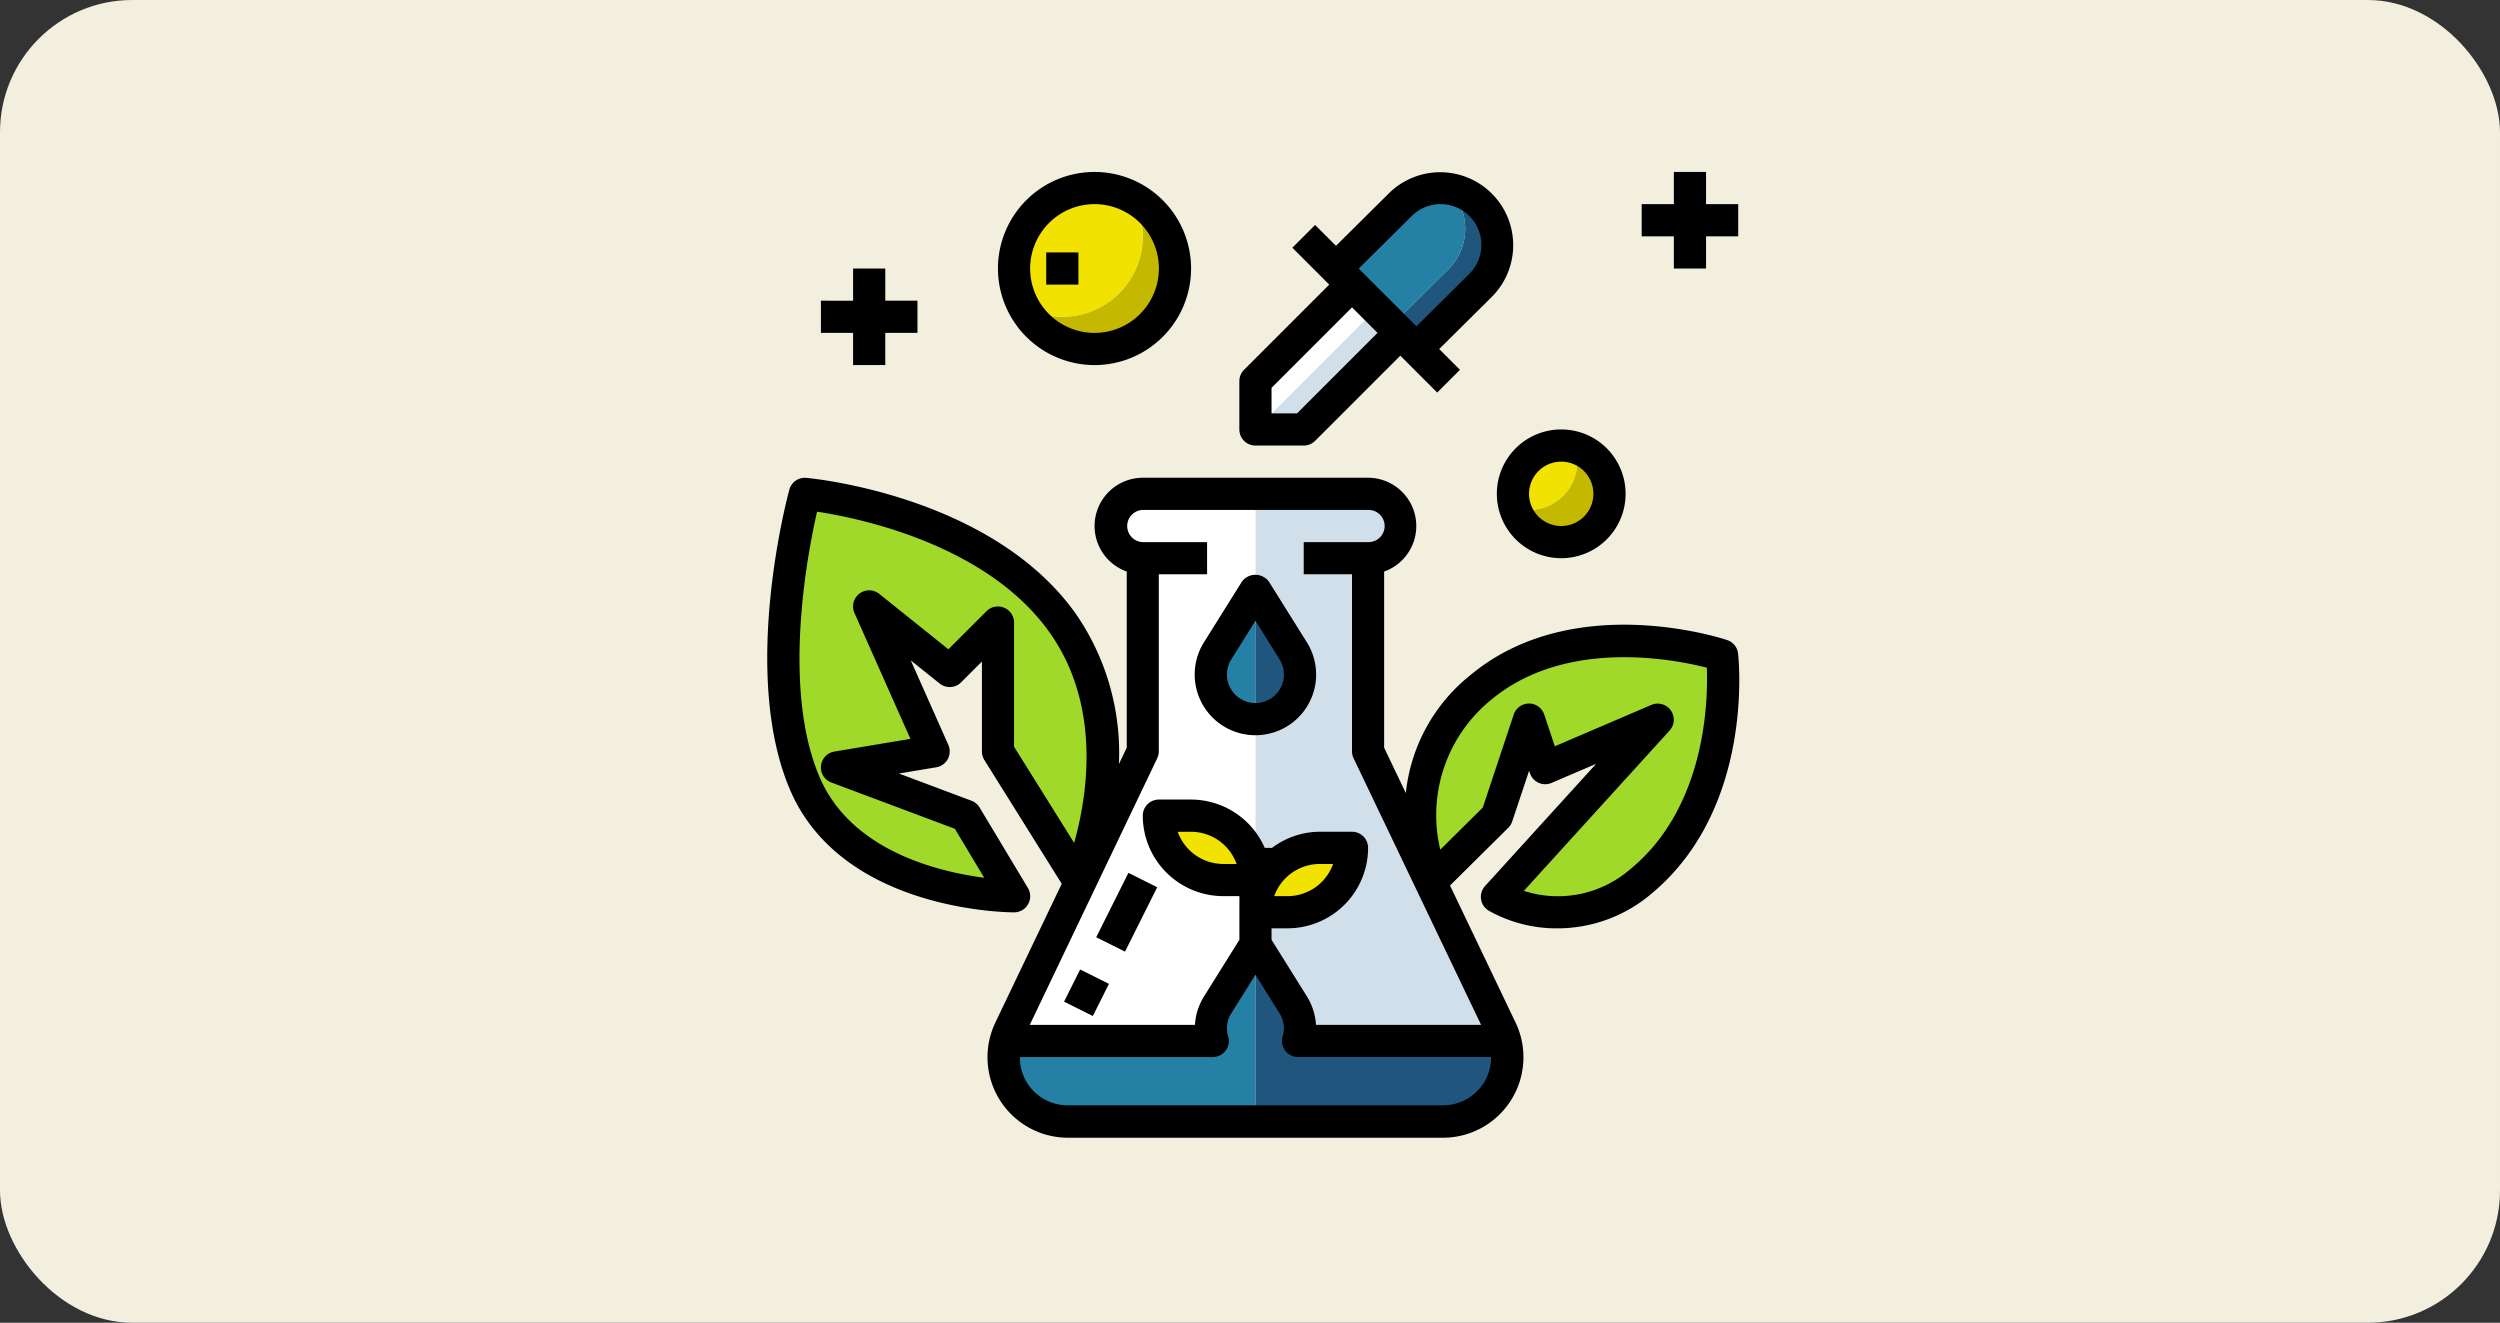 <svg xmlns="http://www.w3.org/2000/svg" width="189" height="100" viewBox="0 0 189 100">
  <rect x="0" y="0" width="189" height="100" fill="#333333" stroke="none"/>
  <g id="Grupo_1115794" data-name="Grupo 1115794" transform="translate(-390.332 -1159.205)">
    <rect id="Rectángulo_406738" data-name="Rectángulo 406738" width="189" height="100" rx="10" transform="translate(390.332 1159.205)" fill="#f2efdf"/>
    <g id="Grupo_1117049" data-name="Grupo 1117049" transform="translate(448.332 1172.205)">
      <path id="Trazado_887571" data-name="Trazado 887571" d="M25.478,192.04l-3.65-6.083-9.733-3.65,7.3-1.217-4.867-10.95,6.083,4.867,3.65-3.65v9.733l6.083,9.733s4.867-10.95-1.217-19.467-19.467-9.733-19.467-9.733-3.65,13.383,0,21.9S25.478,192.04,25.478,192.04Z" transform="translate(-6.817 -137.29)" fill="#a0d92a"/>
      <path id="Trazado_887572" data-name="Trazado 887572" d="M136.549,385.623l-2.859,4.575a3.274,3.274,0,0,0-.365,2.725H117.666a4.863,4.863,0,0,0,4.7,6.083h14.178V385.623Z" transform="translate(-99.637 -327.223)" fill="#2580a6"/>
      <path id="Trazado_887573" data-name="Trazado 887573" d="M261.588,392.923H245.93a3.1,3.1,0,0,0,.146-.949,3.355,3.355,0,0,0-.511-1.776l-2.859-4.575v13.383h14.178A4.863,4.863,0,0,0,261.588,392.923Z" transform="translate(-205.795 -327.223)" fill="#20557d"/>
      <path id="Trazado_887574" data-name="Trazado 887574" d="M245.565,173.5a3.372,3.372,0,0,1-2.859,5.159v14.6a4.867,4.867,0,0,1,4.867-4.867h2.433a4.867,4.867,0,0,1-4.867,4.867h-2.433v2.433l2.859,4.575a3.355,3.355,0,0,1,.511,1.776,3.1,3.1,0,0,1-.146.949h15.658a4.935,4.935,0,0,0-.314-.883L251.223,181.09v-14.6h0a2.433,2.433,0,1,0,0-4.867h-8.517v7.3Z" transform="translate(-205.795 -137.29)" fill="#d0dfea"/>
      <path id="Trazado_887575" data-name="Trazado 887575" d="M134.572,200.264l2.859-4.575v-4.867H135a4.867,4.867,0,0,1-4.867-4.867h2.433a4.867,4.867,0,0,1,4.867,4.867V178.656a3.372,3.372,0,0,1-2.859-5.159l2.859-4.575v-7.3h-8.517a2.433,2.433,0,0,0,0,4.867h0v14.6l-10.051,21.017a4.909,4.909,0,0,0-.314.883h15.658A3.273,3.273,0,0,1,134.572,200.264Zm-10.524.292,1.217-2.433Zm2.433-4.867,2.433-4.867Z" transform="translate(-100.52 -137.29)" fill="#fff"/>
      <path id="Trazado_887576" data-name="Trazado 887576" d="M221.019,214.2a3.372,3.372,0,0,0,2.859,5.159v-9.733Z" transform="translate(-186.966 -177.99)" fill="#2580a6"/>
      <path id="Trazado_887577" data-name="Trazado 887577" d="M245.565,214.2l-2.859-4.575v9.733A3.372,3.372,0,0,0,245.565,214.2Z" transform="translate(-205.795 -177.99)" fill="#20557d"/>
      <path id="Trazado_887578" data-name="Trazado 887578" d="M252.439,74.84l-1.217-1.217-7.3,7.3h-1.217V82.14h3.65l7.3-7.3-.606-.606Z" transform="translate(-205.795 -62.673)" fill="#d0dfea"/>
      <path id="Trazado_887579" data-name="Trazado 887579" d="M317.413,11.214a4.265,4.265,0,0,0-2.42-1.2,4.3,4.3,0,0,1-.013,6.067L310.724,20.3l.606.606,1.217,1.217,4.867-4.823A4.3,4.3,0,0,0,317.413,11.214Z" transform="translate(-263.468 -8.738)" fill="#20557d"/>
      <path id="Trazado_887580" data-name="Trazado 887580" d="M251.223,63.448,249.4,61.623l-6.692,6.692v2.433h1.217Z" transform="translate(-205.795 -52.498)" fill="#fff"/>
      <path id="Trazado_887581" data-name="Trazado 887581" d="M286.706,58.231l1.825,1.825,1.217,1.217.611-.606-3.044-3.044Z" transform="translate(-243.103 -49.106)" fill="#20557d"/>
      <path id="Trazado_887582" data-name="Trazado 887582" d="M287.573,10.958l-4.867,4.823L283.923,17l3.044,3.044,4.256-4.218a4.3,4.3,0,0,0,.013-6.067A4.283,4.283,0,0,0,287.573,10.958Z" transform="translate(-239.711 -8.481)" fill="#2580a6"/>
      <path id="Trazado_887583" data-name="Trazado 887583" d="M347.518,235.849s-10.95-3.65-18.25,2.433-3.65,14.557-3.65,14.557l4.867-4.824,2.433-7.3,1.217,3.65,8.517-3.65L330.485,254.1a9.656,9.656,0,0,0,10.95-1.217C348.735,246.8,347.518,235.849,347.518,235.849Z" transform="translate(-275.324 -199.307)" fill="#a0d92a"/>
      <g id="Grupo_1117048" data-name="Grupo 1117048" transform="translate(29.611 48.667)">
        <path id="Trazado_887584" data-name="Trazado 887584" d="M250.006,337.623h-2.433a4.867,4.867,0,0,0-4.867,4.867h2.433A4.867,4.867,0,0,0,250.006,337.623Z" transform="translate(-235.406 -335.19)" fill="#f1e200"/>
        <path id="Trazado_887585" data-name="Trazado 887585" d="M197.139,321.623h-2.433a4.867,4.867,0,0,0,4.867,4.867h2.433A4.867,4.867,0,0,0,197.139,321.623Z" transform="translate(-194.706 -321.623)" fill="#f1e200"/>
      </g>
      <path id="Trazado_887586" data-name="Trazado 887586" d="M135.921,14.627a6.015,6.015,0,0,1,.761,2.889A6.083,6.083,0,0,1,130.6,23.6a6.017,6.017,0,0,1-2.889-.761,6.064,6.064,0,1,0,8.212-8.212Z" transform="translate(-108.287 -12.649)" fill="#c4b800"/>
      <path id="Trazado_887587" data-name="Trazado 887587" d="M132.439,13.273a6.017,6.017,0,0,0-.761-2.889,5.977,5.977,0,0,0-7.756,1.706v0a5.932,5.932,0,0,0-.456,6.506,6.015,6.015,0,0,0,2.889.761A6.083,6.083,0,0,0,132.439,13.273Zm-6.083,1.217v0Z" transform="translate(-104.045 -8.406)" fill="#f1e200"/>
      <path id="Trazado_887588" data-name="Trazado 887588" d="M376.354,138.745a3.611,3.611,0,0,1,.171,1.046,3.65,3.65,0,0,1-3.65,3.65,3.607,3.607,0,0,1-1.046-.171,3.64,3.64,0,1,0,4.525-4.525Z" transform="translate(-315.28 -117.891)" fill="#c4b800"/>
      <path id="Trazado_887589" data-name="Trazado 887589" d="M375.573,138.84a3.608,3.608,0,0,0-.171-1.046,3.61,3.61,0,0,0-1.046-.171,3.65,3.65,0,0,0-3.65,3.65,3.609,3.609,0,0,0,.171,1.046,3.609,3.609,0,0,0,1.046.171A3.65,3.65,0,0,0,375.573,138.84Z" transform="translate(-314.328 -116.94)" fill="#f1e200"/>
      <path id="Trazado_887590" data-name="Trazado 887590" d="M217.072,214.005a4.588,4.588,0,0,0,3.89-7.021L218.1,202.41a1.264,1.264,0,0,0-2.063,0l-2.859,4.574a4.588,4.588,0,0,0,3.89,7.021Zm-1.827-5.73,1.827-2.924,1.827,2.924a2.155,2.155,0,1,1-3.655,0Z" transform="translate(-180.161 -171.422)"/>
      <path id="Trazado_887591" data-name="Trazado 887591" d="M235.923,22.323h3.65a1.216,1.216,0,0,0,.86-.356l6.44-6.44.356.356,2.433,2.433,1.721-1.721-1.569-1.569,4-3.967a5.518,5.518,0,0,0-7.8-7.807L242.01,7.223l-1.577-1.577-1.721,1.721L241.146,9.8l.356.356-6.44,6.44a1.216,1.216,0,0,0-.356.86v3.65A1.216,1.216,0,0,0,235.923,22.323Zm11.81-17.347A3.085,3.085,0,0,1,252.1,9.335l-4.006,3.971-.36-.36-3.65-3.65-.353-.353ZM237.139,17.96l6.083-6.083,1.93,1.93-6.083,6.083h-1.93Z" transform="translate(-199.011 -1.639)"/>
      <path id="Trazado_887592" data-name="Trazado 887592" d="M73.4,166.911a1.215,1.215,0,0,0-.825-1.019c-.473-.158-11.681-3.79-19.414,2.652a13.143,13.143,0,0,0-4.879,8.915l-1.641-3.431V160.712a3.651,3.651,0,0,0-1.217-7.092H28.4a3.651,3.651,0,0,0-1.217,7.092v13.316l-.593,1.24a18.5,18.5,0,0,0-3.284-11.4c-6.334-8.868-19.777-10.186-20.346-10.238a1.208,1.208,0,0,0-1.284.892c-.153.563-3.718,13.893.056,22.7,3.921,9.149,16.4,9.255,16.935,9.255a1.217,1.217,0,0,0,1.043-1.843l-3.65-6.083a1.219,1.219,0,0,0-.615-.513l-5.485-2.057,2.823-.471a1.217,1.217,0,0,0,.912-1.694l-2.838-6.385,2.183,1.747a1.218,1.218,0,0,0,1.621-.09l1.573-1.573v6.8a1.215,1.215,0,0,0,.185.645l5.849,9.358-5.017,10.489a6.084,6.084,0,0,0,5.488,8.708H51.09a6.084,6.084,0,0,0,5.488-8.708l-4.956-10.361,4.4-4.358a1.2,1.2,0,0,0,.3-.479l1.28-3.838.063.188a1.216,1.216,0,0,0,1.633.733l3.373-1.445-8.4,9.241a1.218,1.218,0,0,0,.271,1.859,10.5,10.5,0,0,0,5.224,1.34,10.977,10.977,0,0,0,7.135-2.663C74.6,178.585,73.457,167.385,73.4,166.911Zm-55.494-3.466a1.213,1.213,0,0,0-1.326.264l-2.88,2.88L8.472,162.4A1.217,1.217,0,0,0,6.6,163.847l4.229,9.514-5.749.959a1.217,1.217,0,0,0-.228,2.34l9.337,3.5,2.218,3.7c-3.494-.453-10.059-2.038-12.442-7.6-2.872-6.7-.932-16.842-.194-20.074,3.17.482,12.812,2.457,17.553,9.093,3.987,5.583,2.871,12.433,1.883,15.946l-4.543-7.269V164.57A1.215,1.215,0,0,0,17.911,163.446Zm11.582,11.382a1.216,1.216,0,0,0,.119-.525V160.919h3.65v-2.433H28.4a1.217,1.217,0,0,1,0-2.433H45.429a1.217,1.217,0,1,1,0,2.433H40.562v2.433h3.65V174.3a1.218,1.218,0,0,0,.119.525l9.641,20.158H41.49a4.63,4.63,0,0,0-.688-2.154l-2.673-4.278v-.868h1.217a6.09,6.09,0,0,0,6.083-6.083,1.216,1.216,0,0,0-1.217-1.217H41.779a6.024,6.024,0,0,0-3.65,1.248V181.6h-.516a6.087,6.087,0,0,0-5.568-3.65H29.612a1.216,1.216,0,0,0-1.217,1.217,6.09,6.09,0,0,0,6.083,6.083H35.7v3.3l-2.673,4.278a4.558,4.558,0,0,0-.688,2.154H19.852Zm8.843,10.425a3.658,3.658,0,0,1,3.442-2.433h1.009a3.657,3.657,0,0,1-3.442,2.433Zm-2.849-2.433H34.479a3.658,3.658,0,0,1-3.442-2.433h1.009A3.658,3.658,0,0,1,35.487,182.819Zm18.691,16.546a3.632,3.632,0,0,1-3.088,1.7H22.734a3.61,3.61,0,0,1-3.632-3.65H33.687a1.216,1.216,0,0,0,1.162-1.577,2.06,2.06,0,0,1,.235-1.721l1.827-2.924,1.823,2.917a2.138,2.138,0,0,1,.33,1.138,1.882,1.882,0,0,1-.087.579,1.216,1.216,0,0,0,1.158,1.587H54.722A3.617,3.617,0,0,1,54.178,199.366Zm11.156-16.222a8.348,8.348,0,0,1-8.126,1.71l11.021-12.123a1.217,1.217,0,0,0-1.379-1.937l-7.3,3.128-.8-2.4a1.216,1.216,0,0,0-2.307,0L54.1,178.553l-3.214,3.185a11.234,11.234,0,0,1,3.839-11.324c5.612-4.679,13.783-3.083,16.312-2.432C71.134,170.516,70.954,178.461,65.334,183.144Z" transform="translate(-0.001 -130.503)"/>
      <rect id="Rectángulo_410250" data-name="Rectángulo 410250" width="5.441" height="2.433" transform="translate(29.484 54.077) rotate(116.565)"/>
      <rect id="Rectángulo_410251" data-name="Rectángulo 410251" width="2.72" height="2.433" transform="translate(25.835 61.38) rotate(116.565)"/>
      <path id="Trazado_887593" data-name="Trazado 887593" d="M122.006,16.223a7.3,7.3,0,1,0-7.3-7.3A7.308,7.308,0,0,0,122.006,16.223Zm0-12.167a4.867,4.867,0,1,1-4.867,4.867A4.872,4.872,0,0,1,122.006,4.056Z" transform="translate(-97.261 -1.623)"/>
      <path id="Trazado_887594" data-name="Trazado 887594" d="M367.573,139.356a4.867,4.867,0,1,0-4.867-4.867A4.872,4.872,0,0,0,367.573,139.356Zm0-7.3a2.433,2.433,0,1,1-2.433,2.433A2.437,2.437,0,0,1,367.573,132.056Z" transform="translate(-307.545 -110.156)"/>
      <path id="Trazado_887595" data-name="Trazado 887595" d="M437.139,8.923h2.433V6.49h2.433V4.056h-2.433V1.623h-2.433V4.056h-2.433V6.49h2.433Z" transform="translate(-368.595 -1.623)"/>
      <rect id="Rectángulo_410252" data-name="Rectángulo 410252" width="2.433" height="2.433" transform="translate(21.095 6.083)"/>
      <path id="Trazado_887596" data-name="Trazado 887596" d="M29.139,56.923h2.433V54.49h2.433V52.056H31.573V49.623H29.139v2.433H26.706V54.49h2.433Z" transform="translate(-22.645 -42.323)"/>
    </g>
  </g>
</svg>
